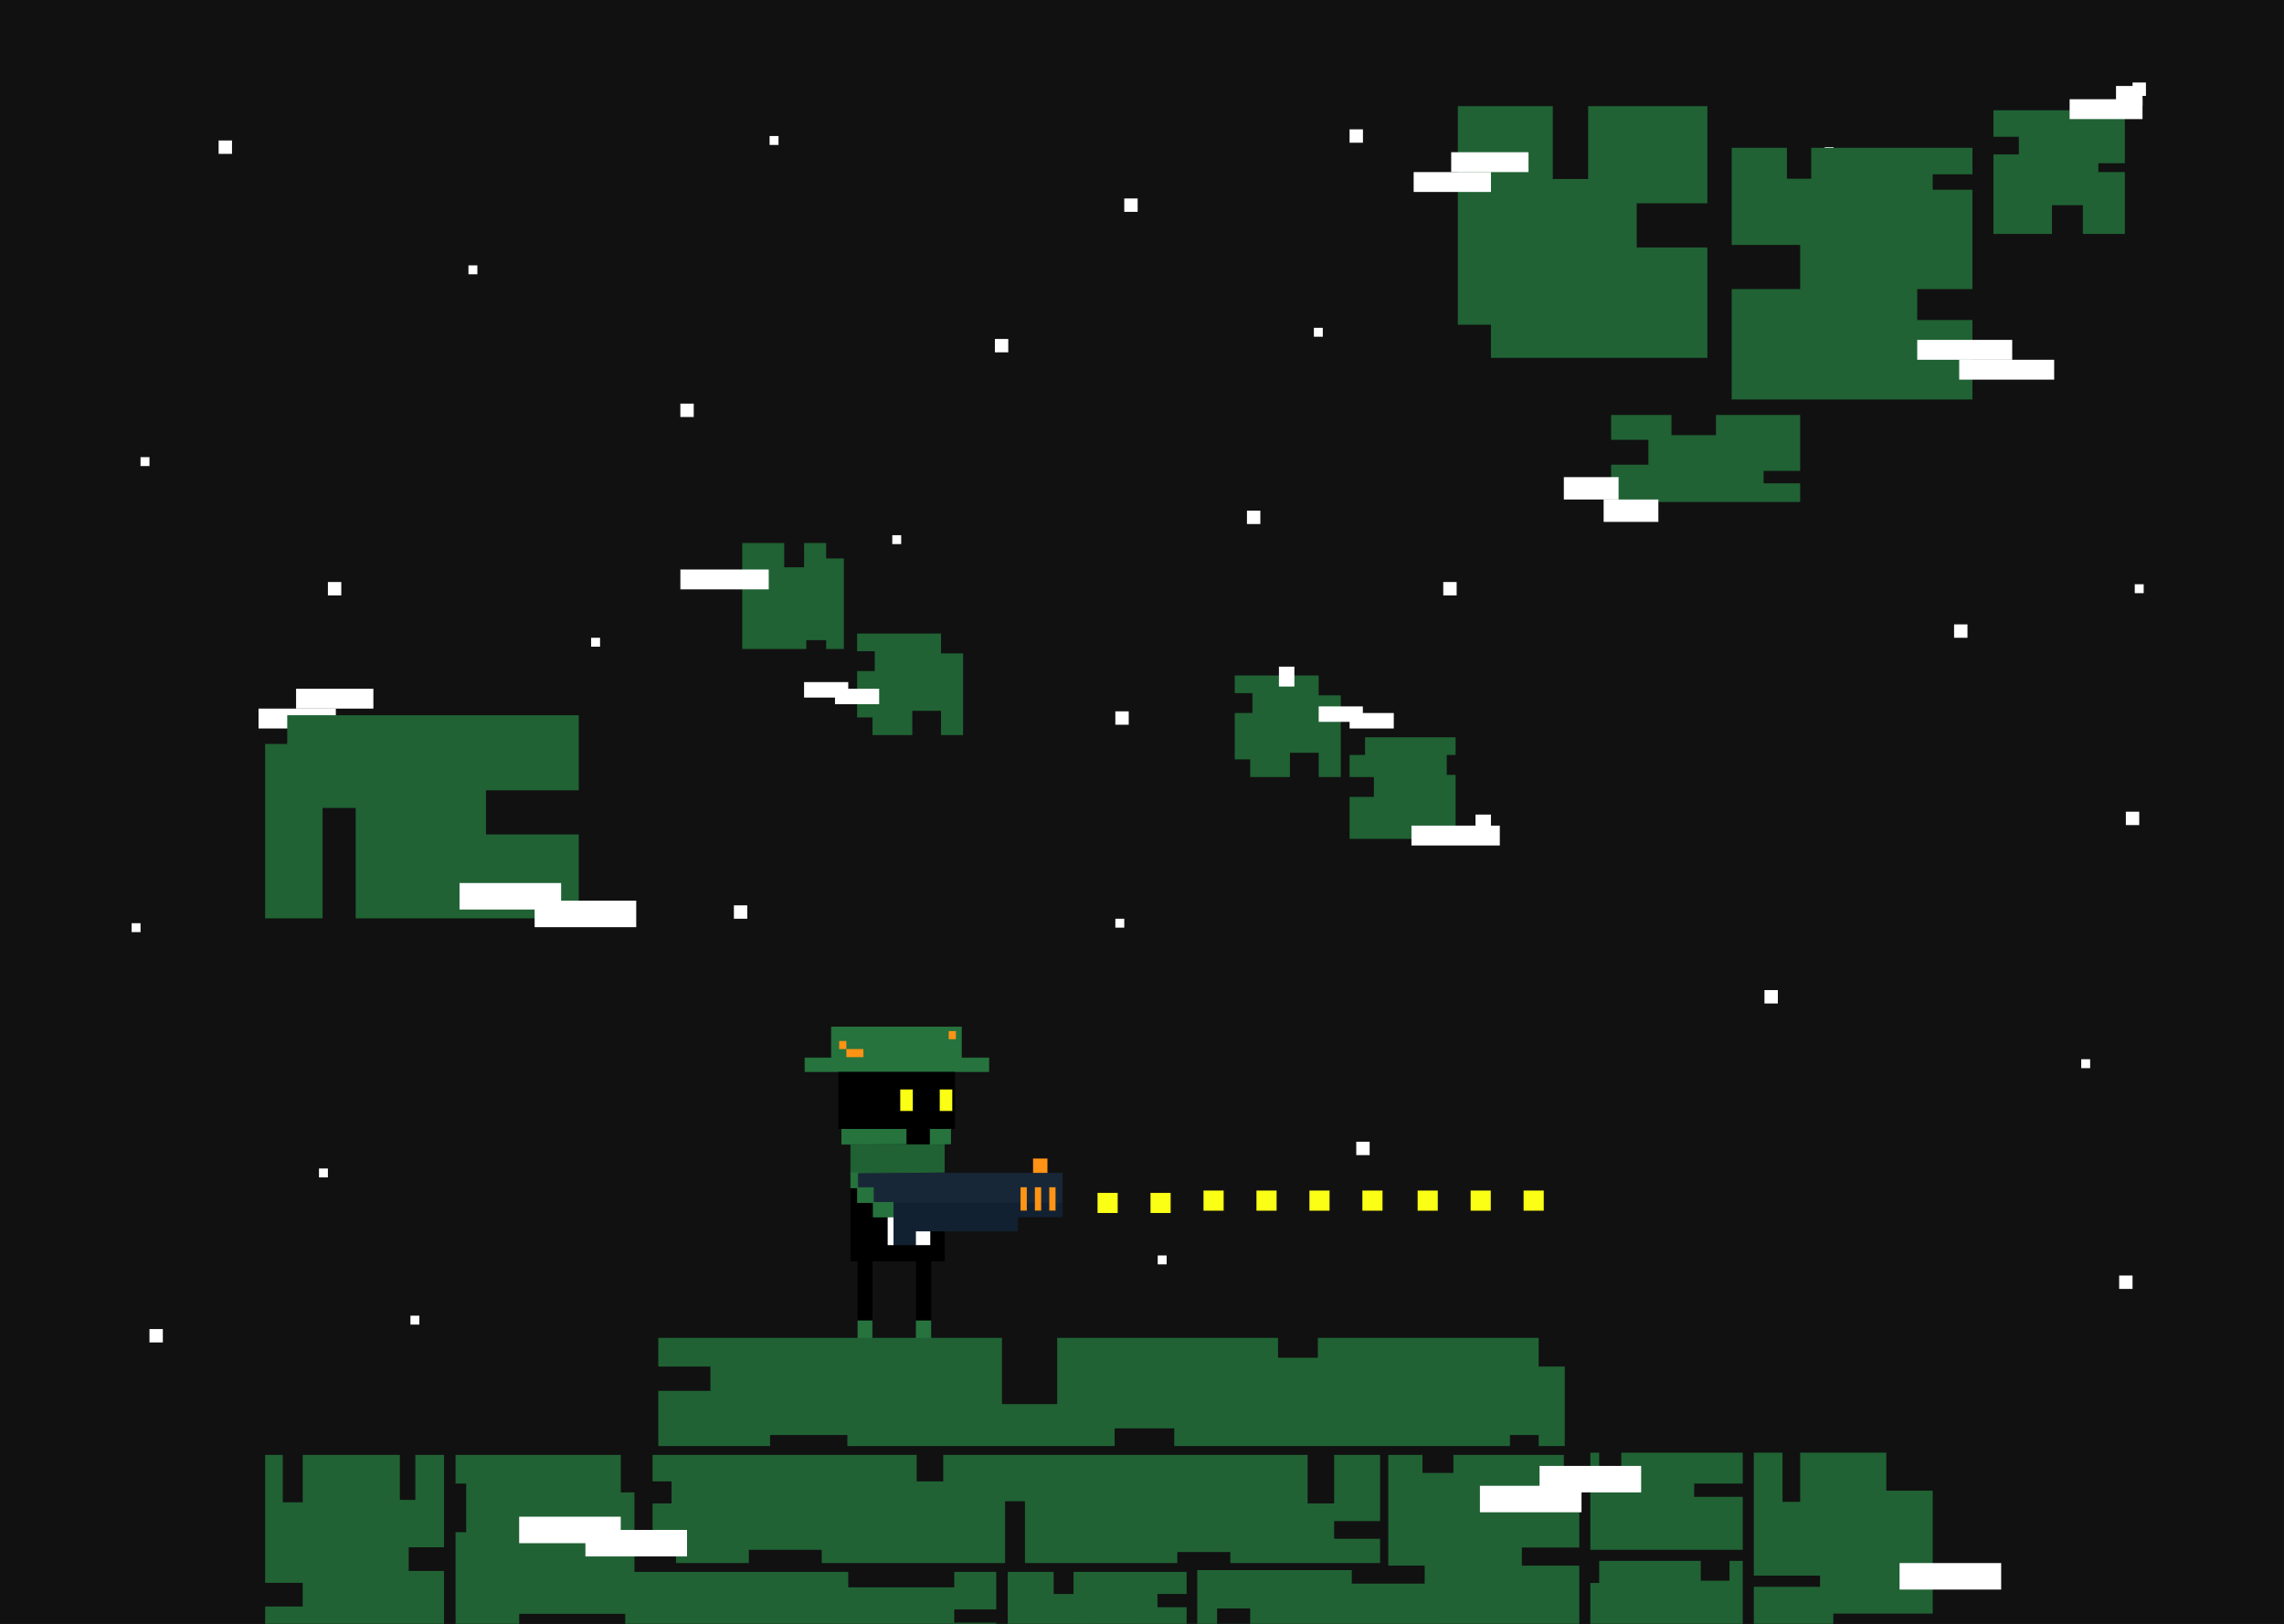 <svg width="1440" height="1024" viewBox="0 0 1440 1024" fill="none" xmlns="http://www.w3.org/2000/svg">
<rect x="0" y="0" width="1440" height="1024" fill="#333333" stroke="none"/>
<g clip-path="url(#clip0_419_4244)">
<rect width="1440" height="1024" fill="#111111"/>
<rect x="1332.54" y="874.534" width="8.919" height="8.918" transform="rotate(180 1332.54 874.534)" fill="white"/>
<rect x="61.609" y="427.15" width="8.919" height="8.918" transform="rotate(180 61.609 427.15)" fill="white"/>
<rect x="578.898" y="881.965" width="8.919" height="8.918" transform="rotate(180 578.898 881.965)" fill="white"/>
<rect x="1213.94" y="417.853" width="8.919" height="8.918" transform="rotate(180 1213.94 417.853)" fill="white"/>
<rect x="647.281" y="627.804" width="8.919" height="8.918" transform="rotate(180 647.281 627.804)" fill="white"/>
<rect x="729.039" y="835.889" width="8.919" height="8.918" transform="rotate(180 729.039 835.889)" fill="white"/>
<rect x="974.344" y="565.406" width="8.919" height="8.918" transform="rotate(180 974.344 565.406)" fill="white"/>
<rect x="302.414" y="308.245" width="8.919" height="8.918" transform="rotate(180 302.414 308.245)" fill="white"/>
<rect x="438.43" y="464.347" width="8.919" height="8.918" transform="rotate(180 438.43 464.347)" fill="white"/>
<rect x="876.195" y="271.085" width="8.919" height="8.918" transform="rotate(180 876.195 271.085)" fill="white"/>
<rect x="989.164" y="364.724" width="8.919" height="8.918" transform="rotate(180 989.164 364.724)" fill="white"/>
<rect x="516.922" y="299.106" width="8.919" height="8.918" transform="rotate(180 516.922 299.106)" fill="white"/>
<rect x="1378.62" y="82.323" width="8.919" height="8.918" transform="rotate(180 1378.62 82.323)" fill="white"/>
<rect x="602.688" y="749.683" width="5.946" height="5.945" transform="rotate(180 602.688 749.683)" fill="white"/>
<rect x="1132.27" y="284.892" width="5.946" height="5.945" transform="rotate(180 1132.27 284.892)" fill="white"/>
<rect x="706.734" y="131.372" width="5.946" height="5.945" transform="rotate(180 706.734 131.372)" fill="white"/>
<rect x="883.625" y="611.454" width="5.946" height="5.945" transform="rotate(180 883.625 611.454)" fill="white"/>
<rect x="1265.65" y="189.339" width="5.946" height="5.945" transform="rotate(180 1265.65 189.339)" fill="white"/>
<rect x="262.281" y="870.075" width="5.946" height="5.945" transform="rotate(180 262.281 870.075)" fill="white"/>
<rect x="139.648" y="763.871" width="5.946" height="5.945" transform="rotate(180 139.648 763.871)" fill="white"/>
<rect x="1166.06" y="791.3" width="5.946" height="5.945" transform="rotate(180 1166.06 791.3)" fill="white"/>
<rect x="1019.15" y="178.091" width="5.946" height="5.945" transform="rotate(180 1019.15 178.091)" fill="white"/>
<rect x="1390.52" y="352.834" width="5.946" height="5.945" transform="rotate(180 1390.52 352.834)" fill="white"/>
<rect x="1060.38" y="691.945" width="5.946" height="5.945" transform="rotate(180 1060.38 691.945)" fill="white"/>
<rect x="1084.3" y="543.083" width="5.946" height="5.945" transform="rotate(180 1084.3 543.083)" fill="white"/>
<rect x="1204.7" y="91.241" width="5.946" height="5.945" transform="rotate(180 1204.7 91.241)" fill="white"/>
<rect x="91.336" y="262.168" width="5.946" height="5.945" transform="rotate(180 91.336 262.168)" fill="white"/>
<rect x="55.664" y="578.755" width="5.946" height="5.945" transform="rotate(180 55.664 578.755)" fill="white"/>
<rect x="1384.57" y="663.476" width="5.946" height="5.945" transform="rotate(180 1384.57 663.476)" fill="white"/>
<rect x="66.07" y="117.995" width="8.919" height="8.918" transform="rotate(180 66.07 117.995)" fill="white"/>
<rect x="341.062" y="113.539" width="8.919" height="8.918" transform="rotate(180 341.062 113.539)" fill="white"/>
<rect x="57.148" y="913.178" width="8.919" height="8.918" transform="rotate(180 57.148 913.178)" fill="white"/>
<rect x="1259.71" y="580.242" width="8.919" height="8.918" transform="rotate(180 1259.71 580.242)" fill="white"/>
<rect x="815.25" y="742.251" width="8.919" height="8.918" transform="rotate(180 815.25 742.251)" fill="white"/>
<rect x="176.062" y="552.001" width="8.919" height="8.918" transform="rotate(180 176.062 552.001)" fill="white"/>
<rect x="332.148" y="632.318" width="8.919" height="8.918" transform="rotate(180 332.148 632.318)" fill="white"/>
<rect x="75.977" y="1013.64" width="8.919" height="8.918" fill="white"/>
<rect x="829.617" y="977.212" width="8.919" height="8.918" fill="white"/>
<rect x="679.477" y="1023.29" width="8.919" height="8.918" fill="white"/>
<rect x="1146.23" y="989.103" width="5.946" height="5.945" fill="white"/>
<rect x="443.133" y="1014.23" width="5.946" height="5.945" fill="white"/>
<rect x="1351.37" y="986.992" width="8.919" height="8.918" fill="white"/>
<path fill-rule="evenodd" clip-rule="evenodd" d="M907.903 744.971V805.528H850.787V818.603H907.903V911.503H874.184V956.92H907.903V1025H850.787V1038.07H907.903V1085.22H719.352V818.603H768.211V805.528H737.247V793.83H719.352V650.695V650.351H724.169V643.47H732.082V636.244H746.189V628.331H760.296V621.449H776.124V614.224H790.231V606.998H805.026V599.773H819.821V592.547H839.089V585.321H851.82V577.408H863.862V570.526H878.313V563.301H894.141V555.387H907.903V621.794H883.13V633.346H907.903V699.554H892.764V744.971H907.903Z" fill="#26733D"/>
<path fill-rule="evenodd" clip-rule="evenodd" d="M526.328 547.651V579.994H556.203V591.546H526.328V765.105H588.606V778.18H526.328V871.079H545.942V936.453H526.328V1096.92H719.353V799.512H661.549V786.438H719.353V643.304V642.96H710.063V636.078H702.149V628.853H687.698V620.939H672.903V614.057H658.108V606.832H644.001V599.606H629.206V592.381H614.411V585.155H599.96V577.93H585.165V570.36H570.714V563.135H555.918V555.565H540.779V547.651H526.328ZM590.998 1093.42H606.137V1048H590.998V1093.42Z" fill="#206234"/>
<path d="M774.775 118.509H762.938V220.93H775.29V176.668H787.127V233.283H799.994V518.571H810.803V198.285H822.64V184.388H832.934V173.58H844.257V155.051H832.934V166.374H796.392V155.051H789.701H785.583V151.963V129.318H774.775V118.509Z" fill="#A80000"/>
<path d="M659.998 118.509H671.836V220.93H659.484V176.668H647.646V233.283H634.779V516.107H623.971V198.285H612.133V184.388H601.84V173.58H590.517V155.051H601.84V166.374H638.382V155.051H645.073H649.19V151.963V129.318H659.998V118.509Z" fill="#A80000"/>
<path d="M705.293 95.864H694.484V105.643H705.293V95.864Z" stroke="black" stroke-width="0.616"/>
<path d="M740.293 95.864H729.484V105.643H740.293V95.864Z" stroke="black" stroke-width="0.616"/>
<path d="M822.125 118.509H796.391V128.803H822.125V118.509Z" fill="#A80000"/>
<path d="M638.898 118.509H613.164V128.803H638.898V118.509Z" fill="#A80000"/>
<path d="M693.972 247.179H683.164V256.958H693.972V247.179Z" stroke="black" stroke-width="0.616"/>
<path d="M753.16 247.179H742.352V256.958H753.16V247.179Z" stroke="black" stroke-width="0.616"/>
<path d="M591.035 82.481H601.328V118.509H591.035V151.448H580.227V96.892H591.035V82.481Z" fill="white"/>
<path d="M601.844 70.129H613.681V81.966H601.844V70.129Z" fill="white"/>
<path d="M844.77 81.967H834.476V117.994H844.77V150.934H855.578V96.378H844.77V81.967Z" fill="white"/>
<path d="M833.961 69.615H822.123V81.452H833.961V69.615Z" fill="white"/>
<path d="M762.939 13H672.87H671.84V22.264H649.709V35.131H626.034V46.969H614.711V69.1H637.872V60.35H671.84V220.93H659.488V176.668H647.65V245.12H660.517V257.987H671.84V302.25H683.163V348.571H695.001V290.412H683.163V268.281H695.001V279.604H704.78V348.571H729.999V279.604H741.837V268.281H752.645V290.412H741.837V348.571H752.645V302.25H762.939V257.987H775.291V245.12H787.128V176.668H775.291V220.93H762.939V60.35H799.481V69.1H822.127V46.969H810.289V35.131H787.128V22.264H762.939V13Z" fill="white"/>
<path d="M526.328 554.044V540.969H540.779V532.712H555.918V525.486H570.714V518.949H585.165V511.035H599.96V503.465H614.411V495.896H629.206V489.702H644.001V483.165H658.108V473.187H666.366V465.617H687.698V458.736H699.053V449.79H710.063V441.532H724.17V449.79H732.084V458.736H746.191V465.617H760.298V473.187H780.598V483.165H792.296V489.702H804.339V495.896H819.822V503.465H839.09V511.035H851.821V518.949H863.864V525.486H878.315V532.712H894.142V539.593H907.905V554.388H894.142V562.302H878.315V569.527H863.864V576.409H851.821V584.322H839.09V591.548H819.822V598.773H805.027V605.999H790.232V613.225H776.125V620.45H760.298V627.332H746.191V635.245H732.084V642.471H724.17V649.352H710.063V642.471H702.149V635.245H687.698V627.332H672.903V620.45H658.108V613.225H644.001V605.999H629.206V598.773H614.411V591.548H599.96V584.322H585.165V576.753H570.714V569.527H555.918V561.958H540.779V554.044H526.328Z" fill="#2D8647"/>
<rect x="926.109" y="584.912" width="58.734" height="15.101" fill="white"/>
<rect x="897.586" y="600.013" width="58.734" height="15.101" fill="white"/>
<rect x="495.039" y="888.208" width="58.734" height="15.101" fill="white"/>
<rect x="466.516" y="903.309" width="58.734" height="15.101" fill="white"/>
<rect x="572.781" y="690.332" width="77.193" height="20.135" transform="rotate(-180 572.781 690.332)" fill="white"/>
<rect x="515.727" y="676.907" width="77.193" height="20.135" transform="rotate(-180 515.727 676.907)" fill="white"/>
<rect width="63.309" height="20.135" transform="matrix(1 0 0 -1 699.828 701.359)" fill="white"/>
<rect width="63.309" height="20.135" transform="matrix(1 0 0 -1 746.625 687.935)" fill="white"/>
<rect width="63.309" height="20.135" transform="matrix(1 0 0 -1 620.992 1023.56)" fill="white"/>
<rect width="63.309" height="20.135" transform="matrix(1 0 0 -1 667.789 1010.14)" fill="white"/>
<rect x="824" y="940" width="85.002" height="17.789" fill="white"/>
<rect x="861.562" y="957.789" width="85.002" height="17.789" fill="white"/>
<rect x="518.594" y="494.077" width="85.002" height="17.789" fill="white"/>
<rect x="556.156" y="511.866" width="85.002" height="17.789" fill="white"/>
<path d="M701.082 458.593H698.406V452.832H712.098H733.47V458.593H728.536V480.961H723.113V458.593H706.336V480.961H701.082V458.593Z" fill="black" stroke="black" stroke-width="0.64"/>
<path d="M695.445 414.667V408.752H736.846V414.493L695.445 414.667Z" fill="#26733D" stroke="#26733D" stroke-width="0.64"/>
<path d="M698.406 425.228V414.667H733.47V425.228H698.406Z" fill="#206234" stroke="#206234" stroke-width="0.64"/>
<path d="M695.445 414.667V408.752H736.846V414.667H695.445Z" fill="#26733D" stroke="#26733D" stroke-width="0.64"/>
<path d="M698.406 452.688V425.229H733.47V452.688H698.406Z" fill="#26733D" stroke="#26733D" stroke-width="0.64"/>
<path d="M740.483 370.309H691.506V382.001H681.508V387.085H750.821V382.001H740.483V370.309Z" fill="#26733D" stroke="#26733D" stroke-width="0.64"/>
<path d="M694.047 387.254H738.109V408.775H694.047V387.254Z" fill="black"/>
<rect x="694.391" y="375.562" width="2.712" height="3.05" fill="#FF9315"/>
<rect x="735.734" y="371.834" width="2.712" height="3.05" fill="#FF9315"/>
<rect x="697.102" y="378.612" width="6.44" height="3.05" fill="#FF9315"/>
<path d="M700.938 480.992H706.53V491.329H700.938V480.992Z" fill="#26733D"/>
<path d="M722.906 480.992H728.668V491.329H722.906V480.992Z" fill="#26733D"/>
<path d="M694.531 425.262H691.688V458.93H700.128V454.632H697.374V451.677V434.216H694.531V428.486V425.262Z" fill="#122132" stroke="#122132" stroke-width="1.376"/>
<path d="M685.844 425.262V466.112H688.627V462.97H691.59V425.262H685.844Z" fill="#182738" stroke="#182738" stroke-width="1.376"/>
<rect x="688.633" y="430.738" width="1.257" height="4.669" transform="rotate(-90 688.633 430.738)" fill="#FF9315"/>
<rect x="682.883" y="431.098" width="2.873" height="2.873" transform="rotate(-90 682.883 431.098)" fill="#FF9315"/>
<rect x="688.633" y="433.612" width="1.257" height="4.669" transform="rotate(-90 688.633 433.612)" fill="#FF9315"/>
<rect x="688.633" y="436.459" width="1.257" height="4.669" transform="rotate(-90 688.633 436.459)" fill="#FF9315"/>
<rect x="408.609" y="784.256" width="18.305" height="18.305" fill="white"/>
<rect x="426.828" y="766.214" width="19.714" height="17.865" fill="white"/>
<rect x="390.305" y="765.95" width="18.305" height="18.305" fill="white"/>
<rect x="372" y="841.988" width="98.568" height="18.305" transform="rotate(-90 372 841.988)" fill="white"/>
<rect x="446.633" y="841.988" width="98.568" height="18.305" transform="rotate(-90 446.633 841.988)" fill="white"/>
<rect x="493.273" y="841.988" width="98.568" height="18.482" transform="rotate(-90 493.273 841.988)" fill="white"/>
<rect x="576.703" y="784.256" width="18.305" height="18.305" fill="white"/>
<rect x="595.008" y="802.561" width="19.714" height="18.305" fill="white"/>
<rect x="558.398" y="765.95" width="18.305" height="18.305" fill="white"/>
<rect x="540.094" y="841.988" width="98.568" height="18.305" transform="rotate(-90 540.094 841.988)" fill="white"/>
<rect x="614.727" y="841.988" width="98.568" height="18.305" transform="rotate(-90 614.727 841.988)" fill="white"/>
<rect x="719.273" y="823.507" width="61.605" height="18.482" transform="rotate(-90 719.273 823.507)" fill="white"/>
<rect x="679.852" y="823.507" width="39.427" height="18.482" fill="white"/>
<rect x="679.852" y="743.42" width="39.427" height="18.482" fill="white"/>
<rect x="661.367" y="841.988" width="98.568" height="18.482" transform="rotate(-90 661.367 841.988)" fill="white"/>
<rect x="824" y="780.383" width="18.482" height="18.482" transform="rotate(-90 824 780.383)" fill="white"/>
<rect x="824" y="841.988" width="18.482" height="18.482" transform="rotate(-90 824 841.988)" fill="white"/>
<rect x="805.523" y="823.507" width="24.642" height="18.482" transform="rotate(-90 805.523 823.507)" fill="white"/>
<rect x="784.578" y="743.42" width="39.427" height="18.482" fill="white"/>
<rect x="784.578" y="780.383" width="39.427" height="18.482" fill="white"/>
<rect x="766.094" y="841.988" width="98.568" height="18.482" transform="rotate(-90 766.094 841.988)" fill="white"/>
<rect x="928.727" y="840.756" width="39.427" height="18.482" transform="rotate(-180 928.727 840.756)" fill="white"/>
<rect x="947.211" y="743.42" width="78.854" height="18.482" transform="rotate(90 947.211 743.42)" fill="white"/>
<rect x="889.305" y="743.42" width="78.854" height="18.482" transform="rotate(90 889.305 743.42)" fill="white"/>
<rect x="1012.16" y="784.256" width="18.305" height="18.305" fill="white"/>
<rect x="1030.47" y="802.561" width="19.714" height="18.305" fill="white"/>
<rect x="993.859" y="765.95" width="18.305" height="18.305" fill="white"/>
<rect x="975.555" y="841.988" width="98.568" height="18.305" transform="rotate(-90 975.555 841.988)" fill="white"/>
<rect x="1050.19" y="841.988" width="98.568" height="18.305" transform="rotate(-90 1050.19 841.988)" fill="white"/>
<g clip-path="url(#clip1_419_4244)">
<rect width="1440" height="1024" fill="#111111"/>
<rect x="137.828" y="88.594" width="8.438" height="8.438" fill="white"/>
<rect x="1340.29" y="511.875" width="8.438" height="8.438" fill="white"/>
<rect x="850.867" y="81.562" width="8.438" height="8.438" fill="white"/>
<rect x="909.938" y="367.031" width="8.438" height="8.438" fill="white"/>
<rect x="786.172" y="322.031" width="8.438" height="8.438" fill="white"/>
<rect x="708.82" y="125.156" width="8.438" height="8.438" fill="white"/>
<rect x="428.945" y="254.531" width="8.438" height="8.438" fill="white"/>
<rect x="1112.45" y="624.375" width="8.438" height="8.438" fill="white"/>
<rect x="569.594" y="659.532" width="8.438" height="8.438" fill="white"/>
<rect x="462.703" y="570.938" width="8.438" height="8.438" fill="white"/>
<rect x="855.086" y="720" width="8.438" height="8.438" fill="white"/>
<rect x="94.227" y="838.125" width="8.438" height="8.438" fill="white"/>
<rect x="828.367" y="206.719" width="5.626" height="5.625" fill="white"/>
<rect x="703.195" y="579.375" width="5.626" height="5.625" fill="white"/>
<rect x="729.914" y="791.719" width="5.626" height="5.625" fill="white"/>
<rect x="562.555" y="337.5" width="5.626" height="5.625" fill="white"/>
<rect x="201.109" y="736.875" width="5.626" height="5.625" fill="white"/>
<rect x="1150.43" y="92.812" width="5.626" height="5.625" fill="white"/>
<rect x="295.344" y="167.344" width="5.626" height="5.625" fill="white"/>
<rect x="82.977" y="582.188" width="5.626" height="5.625" fill="white"/>
<rect x="485.203" y="85.781" width="5.626" height="5.625" fill="white"/>
<rect x="372.695" y="402.188" width="5.626" height="5.625" fill="white"/>
<rect x="258.773" y="829.688" width="5.626" height="5.625" fill="white"/>
<rect x="1312.16" y="667.969" width="5.626" height="5.625" fill="white"/>
<rect x="1345.91" y="368.438" width="5.626" height="5.625" fill="white"/>
<rect x="88.602" y="288.281" width="5.626" height="5.625" fill="white"/>
<rect x="1336.07" y="804.375" width="8.438" height="8.438" fill="white"/>
<rect x="703.195" y="448.594" width="8.438" height="8.438" fill="white"/>
<rect x="1344.52" y="52.032" width="8.438" height="8.438" fill="white"/>
<rect x="206.742" y="367.031" width="8.438" height="8.438" fill="white"/>
<rect x="627.25" y="213.75" width="8.438" height="8.438" fill="white"/>
<rect x="1232" y="393.75" width="8.438" height="8.438" fill="white"/>
<path d="M536.461 795.109V749.272H540.423V758.61H550.326V767.664H559.382V785.489H586.83V776.528H595.319V795.109H586.83V832.457H577.775V795.109H549.761V832.457H540.988V795.109H536.461Z" fill="black" stroke="black" stroke-width="0.566"/>
<path d="M669.739 767.287V758.328H563.625V784.925H577.171V776.246H586.484H641.517V767.287H659.578H669.739Z" fill="#122132" stroke="#122132" stroke-width="0.566"/>
<path d="M669.697 739.938H540.945V748.709H550.849V758.046H669.697V739.938Z" fill="#182738" stroke="#182738" stroke-width="0.566"/>
<path d="M530.781 721.544V711.924H571.529V721.261L530.781 721.544Z" fill="#26733D" stroke="#26733D" stroke-width="0.566"/>
<path d="M536.461 739.651V721.826H595.319V739.118L536.461 739.651Z" fill="#206234" stroke="#206234" stroke-width="0.566"/>
<path d="M536.461 748.992V739.655H540.705V748.992H550.609V758.329H563.06V767.384H550.609V758.329H540.705V748.992H536.461Z" fill="#26733D"/>
<path d="M540.705 748.992H536.461V739.655H540.705V748.992ZM540.705 748.992V758.329H550.609M540.705 748.992H550.609V758.329M550.609 758.329V767.384H563.06V758.329H550.609Z" stroke="#26733D" stroke-width="0.566"/>
<path d="M586.25 721.544V711.924H599.267V721.261L586.25 721.544Z" fill="#26733D" stroke="#26733D" stroke-width="0.566"/>
<path d="M606.052 647.696H524.273V667.219H507.578V675.708H623.313V667.219H606.052V647.696Z" fill="#26733D" stroke="#26733D" stroke-width="0.566"/>
<path d="M528.508 675.99H602.08V711.924H528.508V675.99Z" fill="black"/>
<rect x="578.867" y="711.924" width="7.357" height="9.62" fill="black"/>
<rect x="571.539" y="711.924" width="7.357" height="9.62" fill="black"/>
<rect x="592.469" y="687.024" width="7.923" height="13.581" fill="#FAFF15"/>
<rect x="567.578" y="687.024" width="7.923" height="13.581" fill="#FAFF15"/>
<rect x="529.078" y="656.47" width="4.528" height="5.093" fill="#FF9315"/>
<rect x="598.148" y="650.244" width="4.528" height="5.093" fill="#FF9315"/>
<rect x="533.609" y="661.561" width="10.753" height="5.093" fill="#FF9315"/>
<rect x="652.461" y="748.708" width="3.962" height="14.713" fill="#FF9315"/>
<rect x="651.328" y="730.597" width="9.055" height="9.054" fill="#FF9315"/>
<rect x="643.414" y="748.708" width="3.962" height="14.713" fill="#FF9315"/>
<rect x="661.531" y="748.708" width="3.962" height="14.713" fill="#FF9315"/>
<path d="M540.68 832.741H550.018V850H540.68V832.741Z" fill="#26733D"/>
<path d="M577.453 832.741H587.074V850H577.453V832.741Z" fill="#26733D"/>
<path d="M563.335 767.662H559.656V785.205H563.335V767.662Z" fill="white"/>
<path d="M586.508 776.533L577.453 776.521V785.207H586.508V776.533Z" fill="white"/>
<rect x="691.969" y="752.237" width="12.697" height="12.696" fill="#FAFF15"/>
<rect x="725.367" y="752.237" width="12.697" height="12.696" fill="#FAFF15"/>
<rect x="758.781" y="750.787" width="12.697" height="12.696" fill="#FAFF15"/>
<rect x="792.164" y="750.787" width="12.697" height="12.696" fill="#FAFF15"/>
<rect x="825.555" y="750.787" width="12.697" height="12.696" fill="#FAFF15"/>
<rect x="858.945" y="750.787" width="12.697" height="12.696" fill="#FAFF15"/>
<rect x="893.781" y="750.787" width="12.697" height="12.696" fill="#FAFF15"/>
<rect x="927.195" y="750.787" width="12.697" height="12.696" fill="#FAFF15"/>
<rect x="960.594" y="750.787" width="12.697" height="12.696" fill="#FAFF15"/>
<path fill-rule="evenodd" clip-rule="evenodd" d="M919.109 66.936H978.991V112.883H1001.27V66.936H1076.46V128.199H1031.9V156.046H1076.46V225.663H939.997V204.778H919.109V66.936Z" fill="#206234"/>
<rect x="914.945" y="95.989" width="48.737" height="12.531" fill="white"/>
<path fill-rule="evenodd" clip-rule="evenodd" d="M1339.66 69.534H1256.8V86.242H1272.82V97.381H1256.8V147.505H1293.71V129.405H1313.2V147.505H1339.66V108.519H1322.95V102.95H1339.66V69.534Z" fill="#206234"/>
<path fill-rule="evenodd" clip-rule="evenodd" d="M1015.76 316.566H1134.95V304.804H1111.91V296.963H1134.95V261.678H1081.87V274.42H1053.82V261.678H1015.76V277.361H1039.28V293.043H1015.76V316.566Z" fill="#206234"/>
<path fill-rule="evenodd" clip-rule="evenodd" d="M1091.79 93.204H1126.61V112.697H1141.92V93.204H1243.57V109.912H1218.51V119.659H1243.57V182.314H1208.76V201.807H1243.57V251.932H1091.79V182.314H1134.96V154.467H1091.79V93.204Z" fill="#206234"/>
<rect x="1208.76" y="214.338" width="59.877" height="12.531" fill="white"/>
<rect x="985.961" y="300.884" width="34.504" height="14.114" fill="white"/>
<rect x="1011.05" y="314.998" width="34.504" height="14.114" fill="white"/>
<rect x="1235.22" y="226.869" width="59.877" height="12.531" fill="white"/>
<rect x="1304.84" y="62.573" width="45.952" height="12.531" fill="white"/>
<rect x="1334.09" y="54.219" width="16.71" height="12.531" fill="white"/>
<rect x="891.273" y="108.521" width="48.737" height="12.531" fill="white"/>
<rect x="186.672" y="434.329" width="48.737" height="12.531" fill="white"/>
<rect x="163" y="446.86" width="48.737" height="12.531" fill="white"/>
<path fill-rule="evenodd" clip-rule="evenodd" d="M850.883 476.1V490.023H866.2V502.554H850.883V529.009H917.722V488.631H912.147V476.1H917.722V464.961H860.631V476.1H850.883Z" fill="#206234"/>
<rect x="889.883" y="520.655" width="55.7" height="12.531" fill="white"/>
<rect x="930.258" y="513.693" width="9.747" height="12.531" fill="white"/>
<path fill-rule="evenodd" clip-rule="evenodd" d="M813.294 490.023H788.226V478.884H778.481V449.645H789.619V437.114H778.481V425.975H831.393V438.506H845.32V490.023H831.397V474.707H813.294V490.023Z" fill="#206234"/>
<rect x="806.328" y="420.406" width="9.747" height="12.531" fill="white"/>
<rect x="831.398" y="445.468" width="27.85" height="9.746" fill="white"/>
<rect x="850.891" y="449.645" width="27.85" height="9.746" fill="white"/>
<path fill-rule="evenodd" clip-rule="evenodd" d="M520.876 342.434H506.953V357.75H494.421V342.434H467.961V409.267H508.341V403.698H520.873V409.267H532.016V352.18H520.876V342.434Z" fill="#206234"/>
<rect x="484.664" y="371.674" width="55.7" height="12.531" transform="rotate(-180 484.664 371.674)" fill="white"/>
<path fill-rule="evenodd" clip-rule="evenodd" d="M575.185 463.569H550.114V452.43H540.372V423.191H551.507V410.66H540.372V399.521H593.284V412.052H607.211V463.569H593.287V448.254H575.185V463.569Z" fill="#206234"/>
<rect x="554.289" y="444.076" width="27.85" height="9.746" transform="rotate(-180 554.289 444.076)" fill="white"/>
<rect x="534.797" y="439.899" width="27.85" height="9.746" transform="rotate(-180 534.797 439.899)" fill="white"/>
<path fill-rule="evenodd" clip-rule="evenodd" d="M167.172 469.139V579.134H203.373V509.517H224.26V579.134H364.905V526.225H306.422V498.378H364.905V451.038H181.098V469.139H167.172Z" fill="#206234"/>
<rect x="401.125" y="584.703" width="64.054" height="16.708" transform="rotate(-180 401.125 584.703)" fill="white"/>
<rect x="353.773" y="573.564" width="64.054" height="16.708" transform="rotate(-180 353.773 573.564)" fill="white"/>
<path fill-rule="evenodd" clip-rule="evenodd" d="M830.843 843.679H970.09V861.78H986.523V911.904H970.092V904.942H951.99V911.904H740.334V900.765H702.737V911.904H534.244V904.942H485.507V911.904H415.047V877.096H447.911V861.78H415.047V843.679H631.719V885.45H666.531V843.679H805.778V856.21H830.843V843.679Z" fill="#206234"/>
<path fill-rule="evenodd" clip-rule="evenodd" d="M1002.67 998.23V1035.82H1098.75V984.306H1090.4V996.838H1072.3V984.306H1008.24V998.23H1002.67Z" fill="#206234"/>
<path fill-rule="evenodd" clip-rule="evenodd" d="M1123.82 916.081H1105.72V993.606H1147.49V1000.65H1105.72V1030.25H1155.85V1017.57H1218.51V940.043H1189.27V916.081H1134.96V947.091H1123.82V916.081Z" fill="#206234"/>
<path fill-rule="evenodd" clip-rule="evenodd" d="M594.672 917.473H824.43V948.104H841.14V917.473H870.107V959.243H841.146V970.382H870.107V985.698H775.697V978.736H742.278V985.698H646.199V946.713H633.667V985.698H518.091V977.344H472.139V985.698H426.186V977.344H411.422V948.104H423.398V934.181H411.422V917.473H577.962V934.181H594.672V917.473Z" fill="#206234"/>
<path fill-rule="evenodd" clip-rule="evenodd" d="M252.113 917.474H190.843V947.358H178.311V917.474H167.172V998.162H190.846V1013.1H167.172V1040H279.963V990.691H257.682V975.749H279.963V917.474H261.86V945.864H252.113V917.474Z" fill="#206234"/>
<path fill-rule="evenodd" clip-rule="evenodd" d="M287.219 917.473H391.382V941.143H400.01V991.267H534.801V1001.01H601.64V991.267H628.099V1014.94H601.642V1023.29H628.099V1040H400.01H287.219V966.205H293.903V935.573H287.219V917.473ZM394.165 1017.72H327.326V1030.25H394.165V1017.72Z" fill="#206234"/>
<path fill-rule="evenodd" clip-rule="evenodd" d="M664.305 991.267H635.344V1040H748.135V1013.54H729.753V1005.19H748.135V991.267H676.837V1005.19H664.305V991.267Z" fill="#206234"/>
<path fill-rule="evenodd" clip-rule="evenodd" d="M916.334 917.473H985.957V926.021H995.705V975.886H959.503V987.284H995.705V990.134V1040H754.805V990.134H852.277V998.682H898.229V987.284H875.255V917.473H896.839V928.87H916.334V917.473ZM788.223 1014.35H767.336V1035.72H788.223V1014.35Z" fill="#206234"/>
<path fill-rule="evenodd" clip-rule="evenodd" d="M1002.67 916.081H1008.24V939.751H1022.17V916.081H1098.75V935.574H1068.12V943.928H1098.75V977.344H1002.67V916.081Z" fill="#206234"/>
<rect x="433.148" y="981.521" width="64.054" height="16.708" transform="rotate(-180 433.148 981.521)" fill="white"/>
<rect x="391.367" y="973.167" width="64.054" height="16.708" transform="rotate(-180 391.367 973.167)" fill="white"/>
<rect x="1034.7" y="941.144" width="64.054" height="16.708" transform="rotate(-180 1034.7 941.144)" fill="white"/>
<rect x="997.102" y="953.674" width="64.054" height="16.708" transform="rotate(-180 997.102 953.674)" fill="white"/>
<rect x="1261.68" y="1002.41" width="64.054" height="16.708" transform="rotate(-180 1261.68 1002.41)" fill="white"/>
</g>
</g>
<defs>
<clipPath id="clip0_419_4244">
<rect width="1440" height="1024" fill="white"/>
</clipPath>
<clipPath id="clip1_419_4244">
<rect width="1440" height="1024" fill="white"/>
</clipPath>
</defs>
</svg>
